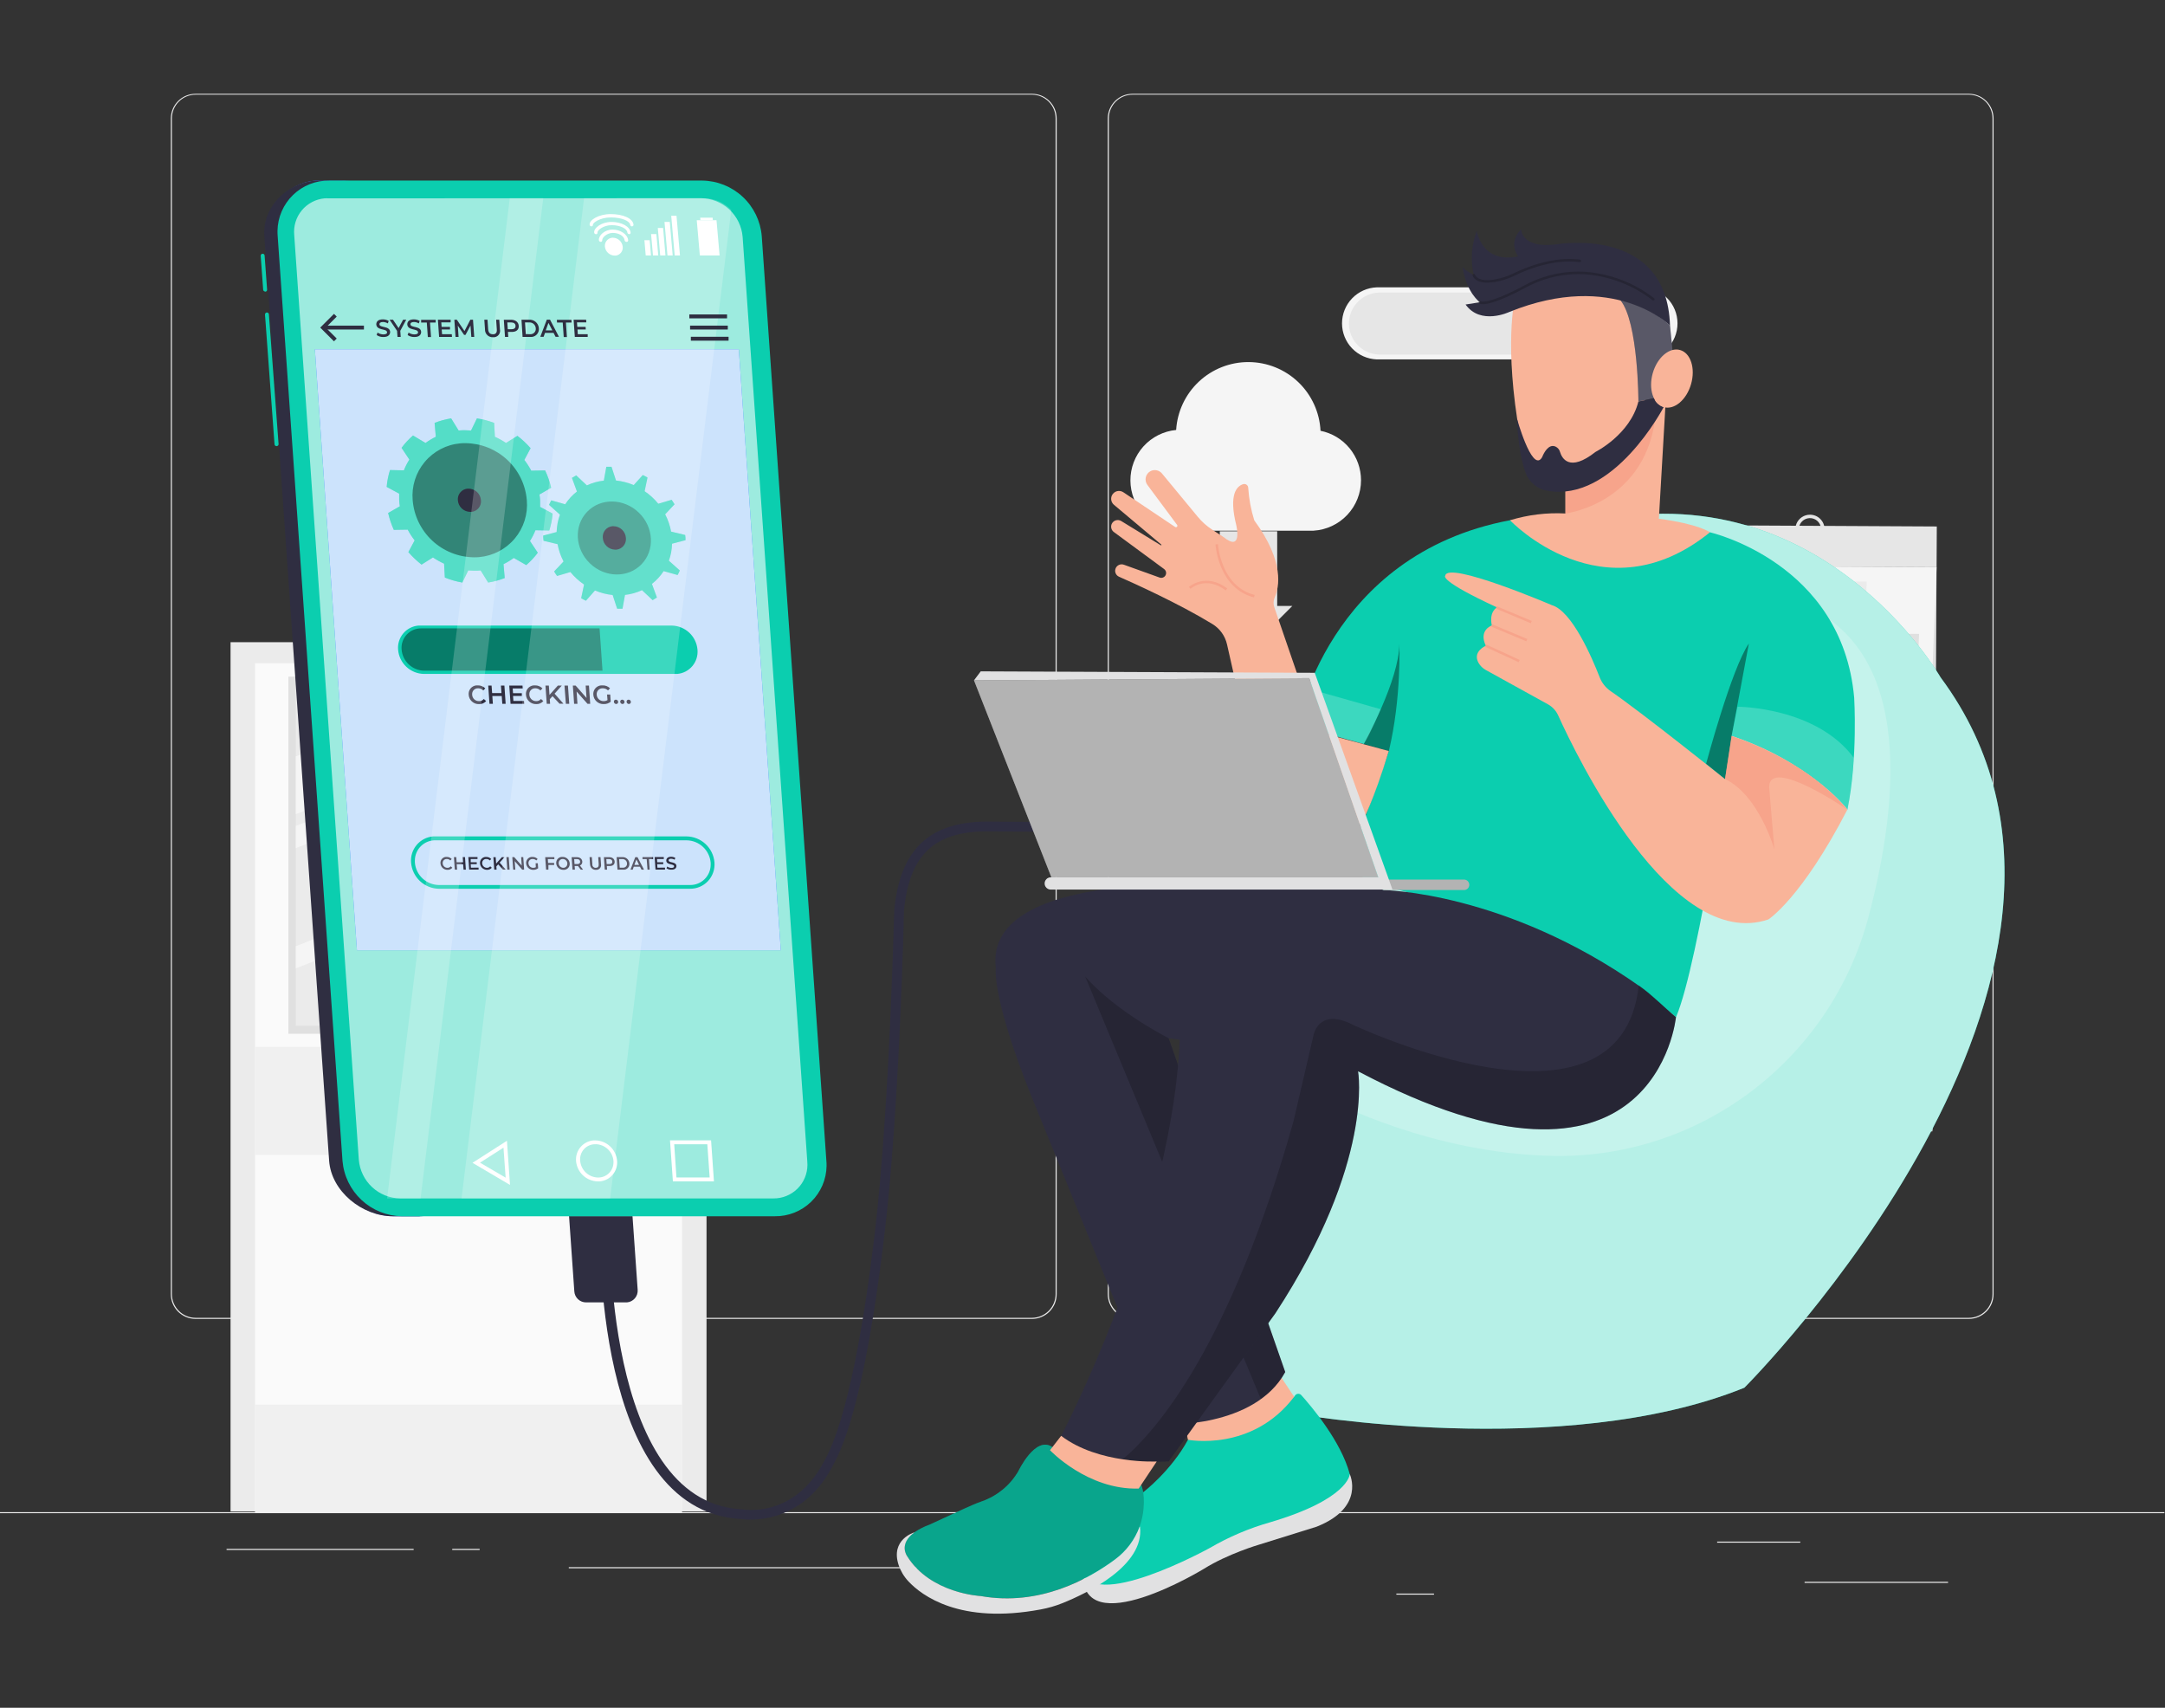 <svg width="866" height="683" viewBox="0 0 866 683" fill="none" xmlns="http://www.w3.org/2000/svg">
    <rect x="0" y="0" width="866" height="683" fill="#333333" stroke="none"/>
    <g clip-path="url(#clip0_102_2)">
        <path d="M779.22 632.63H721.84V633.06H779.22V632.63Z" fill="#EBEBEB" />
        <path d="M573.6 637.34H558.54V637.77H573.6V637.34Z" fill="#EBEBEB" />
        <path d="M720.11 616.55H686.86V616.98H720.11V616.55Z" fill="#EBEBEB" />
        <path d="M165.46 619.46H90.63V619.89H165.46V619.46Z" fill="#EBEBEB" />
        <path d="M191.86 619.46H180.89V619.89H191.86V619.46Z" fill="#EBEBEB" />
        <path d="M389.83 626.78H227.52V627.21H389.83V626.78Z" fill="#EBEBEB" />
        <path
            d="M412.78 527.48H78.22C75.597 527.48 73.081 526.438 71.227 524.583C69.372 522.729 68.33 520.213 68.33 517.59V47.32C68.354 44.712 69.406 42.218 71.258 40.381C73.11 38.544 75.612 37.513 78.22 37.51H412.78C414.08 37.509 415.367 37.764 416.568 38.26C417.769 38.756 418.86 39.485 419.78 40.403C420.699 41.322 421.428 42.412 421.926 43.613C422.424 44.813 422.68 46.1 422.68 47.4V517.59C422.68 518.89 422.424 520.177 421.926 521.377C421.428 522.578 420.699 523.668 419.78 524.587C418.86 525.505 417.769 526.234 416.568 526.73C415.367 527.226 414.08 527.481 412.78 527.48ZM78.22 37.86C75.713 37.865 73.309 38.864 71.537 40.637C69.764 42.41 68.765 44.813 68.76 47.32V517.59C68.765 520.097 69.764 522.5 71.537 524.273C73.309 526.046 75.713 527.045 78.22 527.05H412.78C415.287 527.045 417.69 526.046 419.463 524.273C421.236 522.5 422.235 520.097 422.24 517.59V47.32C422.235 44.813 421.236 42.41 419.463 40.637C417.69 38.864 415.287 37.865 412.78 37.86H78.22Z"
            fill="#EBEBEB" />
        <path
            d="M787.54 527.48H453C451.7 527.481 450.413 527.226 449.212 526.73C448.011 526.234 446.92 525.505 446 524.587C445.081 523.668 444.351 522.578 443.854 521.377C443.356 520.177 443.1 518.89 443.1 517.59V47.32C443.124 44.71 444.177 42.215 446.031 40.378C447.885 38.541 450.39 37.51 453 37.51H787.54C790.163 37.51 792.678 38.552 794.533 40.407C796.388 42.261 797.43 44.777 797.43 47.4V517.59C797.43 520.213 796.388 522.729 794.533 524.583C792.678 526.438 790.163 527.48 787.54 527.48ZM453 37.86C450.493 37.865 448.09 38.864 446.317 40.637C444.544 42.41 443.545 44.813 443.54 47.32V517.59C443.545 520.097 444.544 522.5 446.317 524.273C448.09 526.046 450.493 527.045 453 527.05H787.54C790.047 527.045 792.45 526.046 794.223 524.273C795.996 522.5 796.995 520.097 797 517.59V47.32C796.995 44.813 795.996 42.41 794.223 40.637C792.45 38.864 790.047 37.865 787.54 37.86H453Z"
            fill="#EBEBEB" />
        <path d="M866.03 604.76H-0.26V605.19H866.03V604.76Z" fill="#EBEBEB" />
        <path d="M282.61 256.84H92.22V604.5H282.61V256.84Z" fill="#EBEBEB" />
        <path d="M254.7 214.34H120.13V237.4H254.7V214.34Z" fill="#F0F0F0" />
        <path d="M272.82 265.28H102.01V604.5H272.82V265.28Z" fill="#FAFAFA" />
        <path d="M272.82 418.71H102.01V461.89H272.82V418.71Z" fill="#F0F0F0" />
        <path d="M272.82 561.8H102.01V604.98H272.82V561.8Z" fill="#F0F0F0" />
        <path
            d="M261.36 456.45V422.45C261.363 421.586 261.023 420.756 260.416 420.142C259.809 419.527 258.984 419.178 258.12 419.17C257.25 419.17 256.416 419.516 255.801 420.131C255.186 420.746 254.84 421.58 254.84 422.45V456.45C254.843 457.32 255.189 458.154 255.803 458.77C256.417 459.386 257.25 459.735 258.12 459.74C258.983 459.724 259.806 459.371 260.411 458.756C261.017 458.141 261.357 457.313 261.36 456.45Z"
            fill="white" />
        <path d="M145.06 270.63H115.35V413.46H145.06V270.63Z" fill="#E0E0E0" />
        <path d="M142.33 273.8H118.33V410.24H142.33V273.8Z" fill="#EBEBEB" />
        <path d="M142.31 293.08L118.33 302.51V325.62L142.31 316.19V293.08Z" fill="#F5F5F5" />
        <path d="M142.31 320.91L118.33 330.33V339.19L142.31 329.76V320.91Z" fill="#F5F5F5" />
        <path d="M142.31 369L118.33 378.43V387.28L142.31 377.86V369Z" fill="#F5F5F5" />
        <path
            d="M671 129.34C671 133.159 669.483 136.822 666.782 139.522C664.082 142.223 660.419 143.74 656.6 143.74H550.69C546.961 143.601 543.431 142.022 540.842 139.335C538.253 136.648 536.807 133.061 536.807 129.33C536.807 125.599 538.253 122.012 540.842 119.325C543.431 116.638 546.961 115.059 550.69 114.92H656.57C658.465 114.917 660.342 115.288 662.093 116.012C663.844 116.736 665.436 117.798 666.776 119.137C668.116 120.476 669.179 122.067 669.904 123.818C670.629 125.569 671.001 127.445 671 129.34Z"
            fill="#F5F5F5" />
        <path
            d="M628.23 117V141.81H551.63C548.401 141.718 545.335 140.371 543.083 138.055C540.832 135.738 539.572 132.635 539.572 129.405C539.572 126.175 540.832 123.072 543.083 120.755C545.335 118.439 548.401 117.092 551.63 117H628.23Z"
            fill="#E6E6E6" />
        <path
            d="M544.41 192.07C544.409 197.22 542.442 202.175 538.911 205.924C535.38 209.672 530.551 211.932 525.41 212.24H470.72C465.685 211.825 460.987 209.539 457.553 205.834C454.118 202.128 452.195 197.271 452.163 192.219C452.13 187.167 453.99 182.285 457.376 178.536C460.763 174.786 465.43 172.44 470.46 171.96C470.912 164.582 474.173 157.656 479.572 152.607C484.971 147.558 492.099 144.767 499.491 144.81C506.883 144.852 513.979 147.723 519.32 152.834C524.661 157.945 527.842 164.907 528.21 172.29C532.779 173.209 536.889 175.682 539.842 179.287C542.795 182.893 544.409 187.409 544.41 192.07Z"
            fill="#F5F5F5" />
        <path d="M516.94 242.34L498.89 260.41L480.8 242.34H487.92V212.48H510.88V242.34H516.94Z"
            fill="#E6E6E6" />
        <path
            d="M730.66 416.44C730.658 413.947 730.291 411.467 729.57 409.08L736 403.4L732 396.34L723.84 399.1C720.392 395.419 715.919 392.855 711 391.74L709.27 383.3H701.13L699.4 391.74C694.508 392.874 690.063 395.436 686.63 399.1L678.48 396.34L674.41 403.4L680.87 409.08C679.42 413.883 679.42 419.007 680.87 423.81L674.41 429.49L678.48 436.54L686.63 433.77C690.063 437.439 694.507 440.007 699.4 441.15L701.13 449.59H709.27L711 441.15C715.891 440.009 720.332 437.44 723.76 433.77L731.92 436.54L735.99 429.49L729.53 423.87C730.276 421.464 730.657 418.959 730.66 416.44ZM705.29 430.13C702.681 430.13 700.131 429.356 697.962 427.907C695.793 426.458 694.102 424.398 693.104 421.988C692.106 419.577 691.845 416.925 692.353 414.367C692.862 411.808 694.119 409.458 695.963 407.613C697.808 405.769 700.158 404.512 702.717 404.003C705.275 403.495 707.927 403.756 710.338 404.754C712.748 405.752 714.808 407.443 716.257 409.612C717.706 411.781 718.48 414.331 718.48 416.94C718.48 418.672 718.139 420.387 717.476 421.988C716.813 423.588 715.842 425.042 714.617 426.267C713.392 427.492 711.938 428.463 710.338 429.126C708.737 429.789 707.022 430.13 705.29 430.13Z"
            fill="#E0E0E0" />
        <path
            d="M766.63 439.19C765.941 437.502 765.011 435.922 763.87 434.5L766.71 428.88L762 425.21L757.22 429.3C753.901 427.741 750.193 427.209 746.57 427.77L743.1 422.58L737.59 424.79L738.74 430.98C735.734 433.086 733.417 436.032 732.08 439.45L725.81 439.8L724.96 445.69L730.89 447.78C731.216 451.433 732.606 454.91 734.89 457.78L732.05 463.4L736.72 467.07L741.51 462.98C744.83 464.533 748.536 465.068 752.16 464.52L755.63 469.72L761.15 467.52L760 461.32C763.006 459.213 765.32 456.262 766.65 452.84L772.93 452.48L773.78 446.61L767.85 444.51C767.701 442.687 767.291 440.895 766.63 439.19ZM753.15 455.39C751.38 456.104 749.438 456.277 747.57 455.887C745.701 455.497 743.991 454.562 742.654 453.2C741.317 451.838 740.414 450.11 740.059 448.235C739.704 446.359 739.913 444.421 740.66 442.665C741.407 440.908 742.658 439.413 744.254 438.367C745.851 437.322 747.722 436.773 749.63 436.791C751.539 436.808 753.399 437.392 754.976 438.467C756.553 439.542 757.776 441.06 758.49 442.83C759.444 445.198 759.419 447.849 758.419 450.199C757.42 452.548 755.528 454.405 753.16 455.36L753.15 455.39Z"
            fill="#EBEBEB" />
        <path d="M673.655 226.321L673.199 313.429L774.168 313.958L774.624 226.849L673.655 226.321Z"
            fill="#E0E0E0" />
        <path d="M673.752 210.029L673.667 226.329L774.636 226.858L774.721 210.558L673.752 210.029Z"
            fill="#E6E6E6" />
        <path d="M670.24 310.98L771.23 311.52L774.63 226.85L673.65 226.33L670.24 310.98Z"
            fill="#F5F5F5" />
        <path d="M696.11 247.24L746.09 247.5L746.7 232.6L696.7 232.34L696.11 247.24Z" fill="#EBEBEB" />
        <path d="M753.74 266.8L767.09 266.87L767.63 253.51L754.27 253.44L753.74 266.8Z"
            fill="#E0E0E0" />
        <path d="M734.8 266.7L748.14 266.76L748.68 253.42L735.34 253.34L734.8 266.7Z" fill="#E0E0E0" />
        <path d="M753.01 284.8L766.37 284.87L766.9 271.51L753.54 271.44L753.01 284.8Z"
            fill="#E0E0E0" />
        <path d="M752.3 302.8L765.64 302.87L766.17 289.53L752.83 289.46L752.3 302.8Z" fill="#EBEBEB" />
        <path d="M734.07 284.7L747.43 284.77L747.97 271.43L734.61 271.36L734.07 284.7Z"
            fill="#E0E0E0" />
        <path d="M715.13 284.59L728.49 284.66L729.03 271.32L715.67 271.25L715.13 284.59Z"
            fill="#E0E0E0" />
        <path d="M696.2 284.51L709.55 284.58L710.07 271.22L696.73 271.15L696.2 284.51Z"
            fill="#E0E0E0" />
        <path d="M677.26 284.4L690.6 284.47L691.14 271.13L677.8 271.04L677.26 284.4Z" fill="#E0E0E0" />
        <path d="M733.34 302.7L746.7 302.77L747.24 289.43L733.88 289.36L733.34 302.7Z"
            fill="#EBEBEB" />
        <path d="M714.41 302.61L727.76 302.68L728.3 289.32L714.94 289.25L714.41 302.61Z"
            fill="#EBEBEB" />
        <path d="M695.47 302.51L708.83 302.58L709.36 289.22L696.01 289.15L695.47 302.51Z"
            fill="#E0E0E0" />
        <path d="M715.86 266.59L729.2 266.66L729.74 253.32L716.4 253.25L715.86 266.59Z"
            fill="#EBEBEB" />
        <path d="M696.92 266.49L710.26 266.57L710.8 253.22L697.46 253.15L696.92 266.49Z"
            fill="#EBEBEB" />
        <path d="M677.97 266.4L691.33 266.47L691.87 253.11L678.51 253.04L677.97 266.4Z"
            fill="#EBEBEB" />
        <path d="M676.53 302.4L689.89 302.47L690.41 289.13L677.07 289.06L676.53 302.4Z"
            fill="#E0E0E0" />
        <path
            d="M724 205.85C722.845 205.846 721.714 206.185 720.751 206.824C719.788 207.463 719.037 208.373 718.591 209.439C718.146 210.505 718.027 211.679 718.249 212.813C718.471 213.947 719.025 214.99 719.84 215.809C720.655 216.628 721.694 217.187 722.827 217.415C723.96 217.643 725.135 217.53 726.203 217.09C727.272 216.65 728.186 215.903 728.83 214.944C729.473 213.984 729.818 212.855 729.82 211.7C729.825 210.933 729.679 210.172 729.388 209.462C729.098 208.752 728.67 208.106 728.129 207.562C727.588 207.018 726.944 206.587 726.236 206.293C725.527 205.999 724.767 205.849 724 205.85ZM724 216.1C723.121 216.104 722.261 215.847 721.529 215.362C720.796 214.877 720.224 214.186 719.885 213.375C719.545 212.565 719.454 211.672 719.622 210.81C719.79 209.947 720.211 209.154 720.83 208.531C721.449 207.908 722.239 207.482 723.1 207.308C723.961 207.134 724.855 207.219 725.668 207.553C726.48 207.887 727.176 208.455 727.665 209.184C728.155 209.913 728.418 210.771 728.42 211.65C728.423 212.233 728.31 212.81 728.089 213.349C727.869 213.888 727.544 214.379 727.133 214.792C726.723 215.205 726.234 215.534 725.697 215.758C725.159 215.982 724.583 216.099 724 216.1Z"
            fill="#E6E6E6" />
        <path
            d="M300.05 607.77C298.655 607.787 297.26 607.693 295.88 607.49C237.22 603.72 239.88 492.65 239.98 487.93L243.89 488.06C243.89 489.17 241.21 600.19 296.22 603.6H296.49C297.32 603.75 317.16 607.33 329.18 585.3L329.55 584.62C339.42 567.42 346.07 525.53 349.89 493.39C355.89 442.81 357.61 364.8 357.71 364.02C359.94 339.95 371.6 328.74 394.42 328.59L414.94 328.74V332.65L394.43 332.5C373.52 332.63 363.7 342.12 361.59 364.24C361.59 364.88 359.86 443.09 353.76 493.86C348.12 541.14 341.11 572.35 332.91 586.58L332.59 587.16C322.72 605.36 307.47 607.77 300.05 607.77Z"
            fill="#2F2E41" />
        <path
            d="M255.07 515.88C255.153 517.114 254.746 518.331 253.937 519.267C253.128 520.203 251.983 520.783 250.75 520.88H234.42C233.226 520.882 232.077 520.43 231.205 519.614C230.334 518.798 229.806 517.681 229.73 516.49L227.62 486.38H253L255.07 515.88Z"
            fill="#2F2E41" />
        <path
            d="M128.11 72.14H140.29C137.608 72.099 134.944 72.587 132.451 73.576C129.958 74.566 127.684 76.037 125.759 77.905C123.835 79.774 122.298 82.003 121.236 84.466C120.174 86.93 119.608 89.578 119.57 92.26C119.551 92.984 119.578 93.709 119.65 94.43L145.5 464.3C146.013 470.286 148.735 475.867 153.136 479.958C157.537 484.048 163.302 486.355 169.31 486.43H157.12C151.104 486.346 145.334 484.025 140.936 479.919C136.538 475.813 133.826 470.216 133.33 464.22L107.46 94.43C106.968 89.036 108.638 83.667 112.104 79.504C115.569 75.341 120.546 72.725 125.94 72.23C126.661 72.16 127.386 72.13 128.11 72.14Z"
            fill="#407BFF" />
        <path
            d="M128.11 72.14H140.29C137.608 72.099 134.944 72.587 132.451 73.576C129.958 74.566 127.684 76.037 125.76 77.905C123.835 79.774 122.298 82.003 121.236 84.466C120.174 86.93 119.608 89.578 119.57 92.26C119.552 92.984 119.578 93.709 119.65 94.43L145.5 464.3C146.013 470.286 148.735 475.867 153.136 479.958C157.537 484.048 163.302 486.355 169.31 486.43H157.12C144.86 486.43 132.51 476.48 131.65 464.22L105.74 94.43C104.88 82.09 115.85 72.14 128.11 72.14Z"
            fill="#2F2E41" />
        <path
            d="M160.71 486.43H309.91C315.327 486.507 320.553 484.43 324.438 480.655C328.324 476.88 330.551 471.717 330.63 466.3C330.638 465.606 330.612 464.912 330.55 464.22L304.7 94.43C304.206 88.434 301.496 82.838 297.1 78.732C292.703 74.626 286.935 72.304 280.92 72.22H131.77C129.086 72.175 126.42 72.659 123.923 73.645C121.427 74.631 119.149 76.099 117.22 77.966C115.291 79.833 113.749 82.061 112.682 84.524C111.614 86.987 111.043 89.636 111 92.32C111 93.02 111 93.73 111.07 94.43L137 464.3C137.512 470.269 140.219 475.837 144.599 479.925C148.979 484.013 154.72 486.331 160.71 486.43Z"
            fill="#0BCEAF" />
        <g opacity="0.6">
            <path
                d="M280.53 79.28C284.71 79.345 288.717 80.963 291.77 83.819C294.823 86.674 296.705 90.564 297.05 94.73L322.92 464.59C323.248 468.146 322.15 471.688 319.868 474.435C317.586 477.182 314.306 478.91 310.75 479.24C310.252 479.29 309.751 479.31 309.25 479.3H160.07C155.886 479.235 151.876 477.617 148.819 474.759C145.762 471.902 143.877 468.01 143.53 463.84L117.69 94C117.52 92.241 117.699 90.466 118.216 88.777C118.733 87.088 119.578 85.517 120.703 84.154C121.828 82.791 123.21 81.664 124.771 80.836C126.332 80.008 128.041 79.497 129.8 79.33C130.319 79.295 130.841 79.295 131.36 79.33L280.53 79.28Z"
                fill="white" />
        </g>
        <path d="M312.32 380.05H142.77L125.95 139.7H295.52L312.32 380.05Z" fill="#0071F2" />
        <g opacity="0.8">
            <path d="M312.32 380.05H142.77L125.95 139.7H295.52L312.32 380.05Z" fill="white" />
        </g>
        <path
            d="M176.19 345.3C176.128 344.681 176.313 344.063 176.705 343.58C177.096 343.097 177.662 342.788 178.28 342.72C178.416 342.71 178.554 342.71 178.69 342.72C179.063 342.717 179.433 342.789 179.777 342.934C180.121 343.078 180.431 343.291 180.69 343.56L180.12 344.13C179.946 343.942 179.734 343.793 179.497 343.693C179.261 343.593 179.006 343.544 178.75 343.55C178.337 343.522 177.929 343.659 177.616 343.931C177.304 344.203 177.111 344.587 177.08 345C177.07 345.1 177.07 345.2 177.08 345.3C177.106 345.785 177.32 346.242 177.676 346.572C178.033 346.903 178.504 347.081 178.99 347.07C179.239 347.079 179.486 347.03 179.712 346.926C179.938 346.821 180.136 346.665 180.29 346.47L180.93 347.05C180.691 347.326 180.392 347.545 180.056 347.689C179.72 347.832 179.355 347.898 178.99 347.88C178.281 347.892 177.595 347.63 177.074 347.15C176.553 346.67 176.236 346.007 176.19 345.3Z"
            fill="#2F2E41" />
        <path
            d="M186 342.8L186.34 347.8H185.42L185.26 345.64H182.7L182.85 347.8H181.92L181.57 342.8H182.51L182.65 344.86H185.25L185.09 342.8H186Z"
            fill="#2F2E41" />
        <path
            d="M191.43 347V347.78H187.67L187.33 342.78H191V343.56H188.28V344.86H190.7V345.62H188.28L188.37 347.02L191.43 347Z"
            fill="#2F2E41" />
        <path
            d="M192 345.3C191.941 344.677 192.131 344.057 192.528 343.573C192.926 343.09 193.498 342.783 194.12 342.72C194.246 342.71 194.373 342.71 194.5 342.72C194.873 342.714 195.244 342.785 195.588 342.929C195.933 343.074 196.243 343.289 196.5 343.56L195.94 344.13C195.763 343.943 195.549 343.794 195.311 343.694C195.074 343.594 194.818 343.545 194.56 343.55C194.355 343.534 194.149 343.558 193.953 343.622C193.758 343.685 193.577 343.787 193.42 343.921C193.264 344.054 193.136 344.218 193.043 344.401C192.951 344.585 192.895 344.785 192.88 344.99C192.865 345.093 192.865 345.197 192.88 345.3C192.908 345.786 193.124 346.243 193.482 346.573C193.841 346.903 194.313 347.081 194.8 347.07C195.045 347.075 195.288 347.024 195.51 346.92C195.732 346.816 195.927 346.662 196.08 346.47L196.72 347.05C196.486 347.328 196.191 347.547 195.858 347.691C195.525 347.836 195.162 347.9 194.8 347.88C194.093 347.887 193.409 347.624 192.889 347.145C192.369 346.665 192.051 346.006 192 345.3Z"
            fill="#2F2E41" />
        <path
            d="M199.28 345.71L198.54 346.53L198.64 347.82H197.7L197.35 342.82H198.28L198.46 345.38L200.75 342.82H201.8L199.86 345L202.28 347.79H201.19L199.28 345.71Z"
            fill="#2F2E41" />
        <path d="M202.56 342.8H203.5L203.84 347.8H202.92L202.56 342.8Z" fill="#2F2E41" />
        <path
            d="M209.3 342.8L209.65 347.8H208.88L205.88 344.4L206.13 347.8H205.28L204.92 342.8H205.69L208.69 346.19L208.46 342.8H209.3Z"
            fill="#2F2E41" />
        <path
            d="M214.25 345.25H215.12L215.26 347.25C214.713 347.679 214.035 347.906 213.34 347.89C212.62 347.915 211.917 347.661 211.381 347.18C210.844 346.699 210.514 346.029 210.46 345.31C210.405 344.681 210.601 344.057 211.006 343.573C211.411 343.089 211.992 342.786 212.62 342.73C212.743 342.72 212.867 342.72 212.99 342.73C213.374 342.714 213.757 342.78 214.114 342.923C214.471 343.066 214.793 343.283 215.06 343.56L214.51 344.12C214.325 343.937 214.104 343.793 213.862 343.696C213.62 343.6 213.361 343.554 213.1 343.56C212.896 343.539 212.689 343.559 212.493 343.618C212.296 343.677 212.113 343.775 211.954 343.905C211.796 344.035 211.664 344.195 211.567 344.376C211.47 344.557 211.41 344.756 211.39 344.96C211.375 345.076 211.375 345.194 211.39 345.31C211.423 345.798 211.644 346.254 212.005 346.584C212.366 346.914 212.841 347.091 213.33 347.08C213.679 347.078 214.022 346.992 214.33 346.83L214.25 345.25Z"
            fill="#2F2E41" />
        <path
            d="M219.13 343.58L219.24 345.14H221.66V345.94H219.36V347.82H218.44L218.08 342.82H221.74V343.6L219.13 343.58Z"
            fill="#2F2E41" />
        <path
            d="M222.49 345.3C222.431 344.677 222.621 344.057 223.018 343.573C223.416 343.09 223.988 342.783 224.61 342.72C224.743 342.71 224.877 342.71 225.01 342.72C225.729 342.697 226.428 342.953 226.963 343.434C227.498 343.914 227.826 344.583 227.88 345.3C227.91 345.609 227.88 345.92 227.79 346.217C227.699 346.514 227.552 346.79 227.355 347.029C227.158 347.269 226.916 347.467 226.642 347.613C226.368 347.759 226.069 347.85 225.76 347.88H225.37C224.65 347.905 223.948 347.651 223.411 347.17C222.874 346.689 222.544 346.019 222.49 345.3ZM226.95 345.3C226.922 344.819 226.708 344.368 226.353 344.041C225.999 343.715 225.532 343.539 225.05 343.55C224.845 343.549 224.642 343.588 224.452 343.665C224.263 343.742 224.09 343.856 223.944 344C223.798 344.144 223.682 344.315 223.603 344.504C223.523 344.693 223.481 344.895 223.48 345.1C223.475 345.167 223.475 345.233 223.48 345.3C223.503 345.781 223.712 346.234 224.063 346.564C224.414 346.894 224.879 347.076 225.36 347.07C225.582 347.067 225.802 347.018 226.004 346.925C226.206 346.832 226.386 346.698 226.533 346.531C226.68 346.365 226.791 346.169 226.857 345.957C226.924 345.745 226.945 345.521 226.92 345.3H226.95Z"
            fill="#2F2E41" />
        <path
            d="M232.31 347.82L231.19 346.35H229.86L229.97 347.82H229L228.65 342.82H230.65C231.98 342.82 232.84 343.49 232.92 344.6C232.946 344.927 232.868 345.254 232.697 345.534C232.527 345.814 232.272 346.033 231.97 346.16L233.23 347.82H232.31ZM230.75 343.58H229.67L229.81 345.58H230.89C231.7 345.58 232.11 345.21 232.06 344.58C232.01 343.95 231.56 343.58 230.75 343.58Z"
            fill="#2F2E41" />
        <path
            d="M236 345.63L235.82 342.8H236.74L236.94 345.6C236.912 345.792 236.928 345.987 236.987 346.172C237.045 346.357 237.144 346.526 237.276 346.667C237.409 346.808 237.572 346.918 237.752 346.988C237.933 347.057 238.127 347.086 238.32 347.07C239.13 347.07 239.55 346.63 239.48 345.6L239.29 342.8H240.2L240.4 345.63C240.459 345.916 240.45 346.212 240.374 346.494C240.298 346.777 240.157 347.037 239.963 347.256C239.769 347.474 239.527 347.644 239.255 347.753C238.984 347.861 238.691 347.905 238.4 347.88C237.823 347.922 237.253 347.736 236.812 347.362C236.371 346.988 236.094 346.456 236.04 345.88C236.02 345.798 236.006 345.714 236 345.63Z"
            fill="#2F2E41" />
        <path
            d="M245.86 344.58C245.93 345.69 245.17 346.36 243.86 346.36H242.73L242.83 347.82H241.9L241.56 342.82H243.61C244.92 342.8 245.78 343.47 245.86 344.58ZM244.92 344.58C244.92 343.95 244.42 343.58 243.6 343.58H242.53L242.67 345.58H243.75C244.56 345.58 245 345.21 244.92 344.58Z"
            fill="#2F2E41" />
        <path
            d="M246.65 342.8H248.84C249.192 342.768 249.547 342.807 249.884 342.913C250.222 343.019 250.535 343.191 250.805 343.419C251.076 343.647 251.298 343.926 251.461 344.24C251.623 344.554 251.721 344.898 251.75 345.25V345.3C251.818 345.899 251.645 346.501 251.27 346.973C250.895 347.445 250.349 347.75 249.75 347.82C249.571 347.84 249.389 347.84 249.21 347.82H247L246.65 342.8ZM249.09 347.02C249.294 347.042 249.501 347.024 249.698 346.966C249.895 346.908 250.079 346.812 250.239 346.682C250.399 346.553 250.531 346.394 250.629 346.213C250.727 346.033 250.789 345.834 250.81 345.63C250.83 345.521 250.83 345.409 250.81 345.3C250.8 345.062 250.742 344.828 250.641 344.612C250.54 344.396 250.396 344.203 250.22 344.043C250.043 343.883 249.836 343.759 249.611 343.68C249.386 343.6 249.148 343.567 248.91 343.58H247.64L247.89 347.02H249.09Z"
            fill="#2F2E41" />
        <path
            d="M256 346.64H253.5L253.08 347.82H252.19L254.1 342.82H255L257.61 347.82H256.61L256 346.64ZM255.64 345.92L254.55 343.72L253.75 345.92H255.64Z"
            fill="#2F2E41" />
        <path d="M258.68 343.58H257V342.8H261.26V343.58H259.59L259.88 347.82H259L258.68 343.58Z"
            fill="#2F2E41" />
        <path
            d="M266 347V347.78H262.2L261.86 342.78H265.52V343.56H262.8L262.89 344.86H265.3V345.62H262.87L262.97 347.02L266 347Z"
            fill="#2F2E41" />
        <path
            d="M266.61 347.29L266.88 346.57C267.378 346.913 267.966 347.101 268.57 347.11C269.35 347.11 269.66 346.83 269.63 346.46C269.63 345.38 266.63 346.08 266.5 344.22C266.5 343.41 267.03 342.66 268.41 342.66C269.011 342.647 269.603 342.803 270.12 343.11L269.87 343.83C269.441 343.583 268.955 343.449 268.46 343.44C267.69 343.44 267.39 343.74 267.46 344.11C267.46 345.19 270.46 344.49 270.58 346.33C270.58 347.13 270.02 347.82 268.66 347.82C267.938 347.864 267.22 347.678 266.61 347.29Z"
            fill="#2F2E41" />
        <path
            d="M276 355.45H175.57C172.746 355.404 170.041 354.309 167.982 352.377C165.922 350.445 164.656 347.815 164.43 345C164.319 343.733 164.458 342.457 164.84 341.244C165.222 340.032 165.84 338.906 166.657 337.932C167.474 336.958 168.475 336.154 169.603 335.567C170.731 334.98 171.963 334.621 173.23 334.51C173.563 334.49 173.897 334.49 174.23 334.51H274.64C277.459 334.552 280.161 335.641 282.222 337.565C284.283 339.489 285.554 342.111 285.79 344.92C285.896 346.273 285.722 347.632 285.278 348.914C284.834 350.196 284.13 351.373 283.21 352.37C282.288 353.356 281.171 354.139 279.929 354.669C278.688 355.199 277.35 355.465 276 355.45ZM174.2 336.07C173.132 336.05 172.071 336.242 171.077 336.634C170.084 337.026 169.177 337.61 168.411 338.354C167.644 339.097 167.032 339.985 166.609 340.966C166.187 341.947 165.963 343.002 165.95 344.07C165.93 344.363 165.93 344.657 165.95 344.95C166.139 347.372 167.224 349.637 168.994 351.301C170.764 352.966 173.091 353.91 175.52 353.95H276C278.157 353.985 280.24 353.162 281.791 351.662C283.341 350.162 284.233 348.107 284.27 345.95C284.27 345.663 284.27 345.373 284.27 345.08C284.076 342.656 282.987 340.391 281.214 338.727C279.441 337.063 277.111 336.119 274.68 336.08L174.2 336.07Z"
            fill="#0BCEAF" />
        <path
            d="M187.47 277.84C187.381 276.941 187.652 276.043 188.223 275.344C188.795 274.645 189.621 274.201 190.52 274.11C190.713 274.095 190.907 274.095 191.1 274.11C191.657 274.092 192.211 274.19 192.728 274.398C193.244 274.607 193.712 274.921 194.1 275.32L193.29 276.14C193.032 275.869 192.721 275.654 192.378 275.506C192.034 275.358 191.664 275.281 191.29 275.28C190.991 275.26 190.691 275.298 190.408 275.394C190.124 275.489 189.861 275.64 189.636 275.837C189.41 276.034 189.226 276.273 189.092 276.541C188.959 276.809 188.88 277.101 188.86 277.4C188.845 277.55 188.845 277.7 188.86 277.85C188.891 278.556 189.2 279.22 189.718 279.7C190.237 280.179 190.924 280.434 191.63 280.41C191.99 280.424 192.349 280.354 192.677 280.204C193.005 280.055 193.294 279.831 193.52 279.55L194.46 280.38C194.114 280.785 193.68 281.106 193.191 281.317C192.703 281.529 192.172 281.625 191.64 281.6C190.59 281.646 189.565 281.278 188.784 280.575C188.004 279.871 187.532 278.889 187.47 277.84Z"
            fill="#2F2E41" />
        <path
            d="M201.76 274.19L202.26 281.48H200.92L200.7 278.36H196.93L197.15 281.48H195.79L195.29 274.19H196.63L196.85 277.19H200.59L200.37 274.19H201.76Z"
            fill="#2F2E41" />
        <path
            d="M209.6 280.34L209.68 281.48H204.22L203.7 274.19H209L209.08 275.34H205.08L205.21 277.23H208.73V278.34H205.22L205.36 280.34H209.6Z"
            fill="#2F2E41" />
        <path
            d="M210.38 277.84C210.336 277.394 210.38 276.944 210.51 276.515C210.64 276.086 210.853 275.687 211.137 275.341C211.421 274.994 211.771 274.707 212.166 274.496C212.561 274.285 212.994 274.154 213.44 274.11C213.636 274.095 213.834 274.095 214.03 274.11C214.578 274.099 215.123 274.2 215.631 274.408C216.138 274.617 216.598 274.927 216.98 275.32L216.17 276.14C215.913 275.868 215.603 275.652 215.259 275.504C214.915 275.356 214.544 275.28 214.17 275.28C213.566 275.239 212.969 275.439 212.512 275.836C212.055 276.233 211.774 276.796 211.73 277.4C211.715 277.55 211.715 277.7 211.73 277.85C211.769 278.556 212.082 279.22 212.604 279.698C213.125 280.176 213.813 280.432 214.52 280.41C214.877 280.422 215.232 280.35 215.557 280.201C215.881 280.052 216.167 279.829 216.39 279.55L217.33 280.38C216.985 280.784 216.553 281.103 216.066 281.315C215.579 281.526 215.05 281.624 214.52 281.6C213.476 281.638 212.457 281.266 211.684 280.564C210.91 279.861 210.442 278.883 210.38 277.84Z"
            fill="#2F2E41" />
        <path
            d="M221 278.43L219.92 279.62L220.04 281.48H218.7L218.18 274.19H219.54L219.79 277.93L223.14 274.19H224.71L221.83 277.43L225.36 281.43H223.8L221 278.43Z"
            fill="#2F2E41" />
        <path d="M225.79 274.19H227.18L227.7 281.48H226.35L225.79 274.19Z" fill="#2F2E41" />
        <path
            d="M235.58 274.19L236.08 281.48H235L230.64 276.56L230.98 281.48H229.65L229.14 274.19H230.25L234.61 279.14L234.27 274.19H235.58Z"
            fill="#2F2E41" />
        <path
            d="M242.82 277.76H244.09L244.29 280.65C243.507 281.287 242.52 281.621 241.51 281.59C240.46 281.639 239.433 281.274 238.651 280.572C237.869 279.87 237.395 278.889 237.33 277.84C237.287 277.392 237.333 276.94 237.466 276.51C237.598 276.08 237.814 275.68 238.101 275.334C238.388 274.987 238.741 274.701 239.139 274.491C239.536 274.281 239.972 274.151 240.42 274.11C240.616 274.095 240.814 274.095 241.01 274.11C241.564 274.086 242.116 274.178 242.633 274.38C243.149 274.581 243.618 274.888 244.01 275.28L243.21 276.13C242.94 275.859 242.619 275.644 242.265 275.498C241.912 275.353 241.533 275.278 241.15 275.28C240.542 275.236 239.941 275.434 239.478 275.831C239.015 276.228 238.729 276.792 238.68 277.4C238.67 277.55 238.67 277.7 238.68 277.85C238.721 278.561 239.04 279.227 239.567 279.706C240.094 280.185 240.788 280.437 241.5 280.41C242.028 280.411 242.546 280.27 243 280L242.82 277.76Z"
            fill="#2F2E41" />
        <path
            d="M245.56 280.69C245.531 280.493 245.581 280.292 245.699 280.131C245.817 279.97 245.993 279.862 246.19 279.83H246.34C246.575 279.827 246.801 279.915 246.973 280.075C247.144 280.235 247.247 280.456 247.26 280.69C247.271 280.794 247.261 280.899 247.232 280.999C247.202 281.099 247.153 281.192 247.086 281.273C247.02 281.354 246.939 281.421 246.847 281.47C246.755 281.52 246.654 281.55 246.55 281.56H246.47C246.236 281.558 246.012 281.467 245.843 281.305C245.674 281.143 245.573 280.924 245.56 280.69Z"
            fill="#2F2E41" />
        <path
            d="M248.09 280.69C248.077 280.59 248.085 280.488 248.112 280.39C248.138 280.292 248.184 280.201 248.247 280.121C248.309 280.041 248.386 279.974 248.474 279.924C248.562 279.874 248.659 279.842 248.76 279.83H248.89C249.124 279.827 249.349 279.915 249.519 280.076C249.689 280.236 249.79 280.457 249.8 280.69C249.817 280.9 249.751 281.109 249.617 281.271C249.482 281.434 249.29 281.537 249.08 281.56H249C248.767 281.555 248.544 281.464 248.375 281.302C248.207 281.141 248.105 280.923 248.09 280.69Z"
            fill="#2F2E41" />
        <path
            d="M250.64 280.69C250.627 280.59 250.635 280.488 250.662 280.39C250.689 280.292 250.734 280.201 250.797 280.121C250.859 280.041 250.936 279.974 251.024 279.924C251.112 279.874 251.21 279.842 251.31 279.83H251.44C251.674 279.825 251.901 279.912 252.072 280.073C252.242 280.234 252.342 280.456 252.35 280.69C252.367 280.9 252.301 281.109 252.167 281.271C252.032 281.434 251.84 281.537 251.63 281.56H251.55C251.317 281.555 251.094 281.464 250.925 281.302C250.757 281.141 250.655 280.923 250.64 280.69Z"
            fill="#2F2E41" />
        <path
            d="M279 259.87C279.103 261.036 278.975 262.211 278.624 263.328C278.272 264.445 277.704 265.482 276.952 266.379C276.2 267.276 275.278 268.016 274.24 268.557C273.201 269.097 272.066 269.428 270.9 269.53C270.597 269.55 270.293 269.55 269.99 269.53H169.61C166.985 269.496 164.468 268.484 162.55 266.692C160.632 264.9 159.451 262.456 159.24 259.84C159.138 258.674 159.268 257.499 159.62 256.383C159.973 255.266 160.542 254.231 161.295 253.334C162.049 252.438 162.971 251.699 164.01 251.16C165.049 250.62 166.184 250.291 167.35 250.19C167.65 250.17 167.95 250.17 168.25 250.19H268.66C271.279 250.229 273.789 251.242 275.701 253.032C277.613 254.822 278.789 257.26 279 259.87Z"
            fill="#0BCEAF" />
        <g opacity="0.4">
            <path
                d="M239.82 251.31L241 268.24H169.64C167.357 268.193 165.173 267.301 163.511 265.736C161.848 264.171 160.825 262.046 160.64 259.77C160.545 258.686 160.678 257.594 161.031 256.564C161.384 255.535 161.95 254.591 162.69 253.794C163.431 252.996 164.331 252.363 165.332 251.936C166.332 251.508 167.412 251.295 168.5 251.31H239.82Z"
                fill="black" />
        </g>
        <path
            d="M268.44 221C268.661 219.829 268.789 218.642 268.82 217.45L274.21 216.04C274.233 215.344 274.187 214.647 274.07 213.96L268.44 212.61C268.001 210.196 267.199 207.863 266.06 205.69L269.83 201.69C269.46 201.08 269.07 200.49 268.66 199.89L263.31 201.46C261.747 199.533 259.907 197.848 257.85 196.46L259 190.99C258.39 190.61 257.76 190.28 257.12 189.99L253.49 194C252.359 193.521 251.192 193.129 250 192.83C248.82 192.513 247.616 192.296 246.4 192.18L244.61 186.69H242.53L241.53 192.22C239.178 192.48 236.885 193.122 234.74 194.12L230.49 190.12C229.9 190.424 229.326 190.758 228.77 191.12L230.77 196.58C228.929 198.002 227.343 199.726 226.08 201.68L220.49 200.11C220.18 200.69 219.88 201.3 219.6 201.91L223.98 205.84C223.573 206.949 223.258 208.089 223.04 209.25C222.831 210.417 222.7 211.596 222.65 212.78L217.25 214.21C217.264 214.906 217.317 215.6 217.41 216.29L223.03 217.63C223.472 220.044 224.278 222.377 225.42 224.55L221.65 228.55C222.01 229.16 222.4 229.77 222.82 230.35L228.16 228.78C229.726 230.704 231.566 232.388 233.62 233.78L232.47 239.26C233.08 239.62 233.72 239.96 234.37 240.26L237.99 236.16C239.125 236.629 240.291 237.02 241.48 237.33C242.656 237.632 243.852 237.846 245.06 237.97L246.86 243.46H249L250 237.93C252.352 237.671 254.645 237.029 256.79 236.03L261.05 240.03C261.62 239.71 262.2 239.35 262.77 238.97L260.77 233.53C262.609 232.098 264.195 230.368 265.46 228.41L271.04 229.98C271.371 229.391 271.668 228.783 271.93 228.16L267.55 224.25C267.933 223.192 268.231 222.105 268.44 221Z"
            fill="#0BCEAF" />
        <g opacity="0.2">
            <path
                d="M268.44 221C268.661 219.829 268.789 218.642 268.82 217.45L274.21 216.04C274.233 215.344 274.187 214.647 274.07 213.96L268.44 212.61C268.001 210.196 267.199 207.863 266.06 205.69L269.83 201.69C269.46 201.08 269.07 200.49 268.66 199.89L263.31 201.46C261.747 199.533 259.907 197.848 257.85 196.46L259 190.99C258.39 190.61 257.76 190.28 257.12 189.99L253.49 194C252.359 193.521 251.192 193.129 250 192.83C248.82 192.513 247.616 192.296 246.4 192.18L244.61 186.69H242.53L241.53 192.22C239.178 192.48 236.885 193.122 234.74 194.12L230.49 190.12C229.9 190.424 229.326 190.758 228.77 191.12L230.77 196.58C228.929 198.002 227.343 199.726 226.08 201.68L220.49 200.11C220.18 200.69 219.88 201.3 219.6 201.91L223.98 205.84C223.573 206.949 223.258 208.089 223.04 209.25C222.831 210.417 222.7 211.596 222.65 212.78L217.25 214.21C217.264 214.906 217.317 215.6 217.41 216.29L223.03 217.63C223.472 220.044 224.278 222.377 225.42 224.55L221.65 228.55C222.01 229.16 222.4 229.77 222.82 230.35L228.16 228.78C229.726 230.704 231.566 232.388 233.62 233.78L232.47 239.26C233.08 239.62 233.72 239.96 234.37 240.26L237.99 236.16C239.125 236.629 240.291 237.02 241.48 237.33C242.656 237.632 243.852 237.846 245.06 237.97L246.86 243.46H249L250 237.93C252.352 237.671 254.645 237.029 256.79 236.03L261.05 240.03C261.62 239.71 262.2 239.35 262.77 238.97L260.77 233.53C262.609 232.098 264.195 230.368 265.46 228.41L271.04 229.98C271.371 229.391 271.668 228.783 271.93 228.16L267.55 224.25C267.933 223.192 268.231 222.105 268.44 221Z"
                fill="white" />
        </g>
        <g opacity="0.3">
            <path
                d="M256.615 225.661C262.02 220.064 261.536 210.826 255.533 205.029C249.53 199.233 240.282 199.071 234.876 204.669C229.471 210.266 229.955 219.503 235.958 225.3C241.961 231.097 251.209 231.259 256.615 225.661Z"
                fill="black" />
        </g>
        <path
            d="M218.05 188.15L212.51 188.25C211.706 186.741 210.776 185.302 209.73 183.95L212.24 179.25C210.647 177.437 208.882 175.782 206.97 174.31L202.41 177.17C200.994 176.222 199.503 175.392 197.95 174.69L197.65 169.13C195.428 168.296 193.126 167.693 190.78 167.33L188.42 172.18C187.59 172.18 186.76 172.07 185.94 172.07C185.112 172.052 184.283 172.088 183.46 172.18L180.46 167.33C178.195 167.688 175.975 168.292 173.84 169.13L174.33 174.69C172.881 175.39 171.499 176.22 170.2 177.17L165.2 174.17C163.496 175.643 161.961 177.3 160.62 179.11L163.75 183.81C162.876 185.166 162.143 186.606 161.56 188.11L156 188C155.313 190.188 154.867 192.445 154.67 194.73L159.67 197.44V200C159.703 200.832 159.796 201.661 159.95 202.48L155.26 205.17C155.789 207.487 156.549 209.745 157.53 211.91L163.08 211.82C163.88 213.331 164.811 214.77 165.86 216.12L163.35 220.81C164.94 222.644 166.705 224.318 168.62 225.81L173.18 222.94C174.593 223.895 176.085 224.728 177.64 225.43L177.94 230.98C180.194 231.897 182.541 232.568 184.94 232.98L187.3 228.13C188.12 228.13 188.87 228.24 189.79 228.24C190.615 228.261 191.44 228.224 192.26 228.13L195.26 232.98C197.526 232.623 199.746 232.019 201.88 231.18L201.4 225.62C202.845 224.924 204.221 224.093 205.51 223.14L210.51 226C212.22 224.527 213.763 222.87 215.11 221.06L211.98 216.36C212.85 215.002 213.583 213.562 214.17 212.06L219.72 212.16C220.405 209.968 220.851 207.708 221.05 205.42L216.05 202.73V200.24C216.023 199.41 215.93 198.584 215.77 197.77L220.46 195.06C219.902 192.678 219.094 190.362 218.05 188.15Z"
            fill="#0BCEAF" />
        <g opacity="0.3">
            <path
                d="M218.05 188.15L212.51 188.25C211.706 186.741 210.776 185.302 209.73 183.95L212.24 179.25C210.647 177.437 208.882 175.782 206.97 174.31L202.41 177.17C200.994 176.222 199.503 175.392 197.95 174.69L197.65 169.13C195.428 168.296 193.126 167.693 190.78 167.33L188.42 172.18C187.59 172.18 186.76 172.07 185.94 172.07C185.112 172.052 184.283 172.088 183.46 172.18L180.46 167.33C178.195 167.688 175.975 168.292 173.84 169.13L174.33 174.69C172.881 175.39 171.499 176.22 170.2 177.17L165.2 174.17C163.496 175.643 161.961 177.3 160.62 179.11L163.75 183.81C162.876 185.166 162.143 186.606 161.56 188.11L156 188C155.313 190.188 154.867 192.445 154.67 194.73L159.67 197.44V200C159.703 200.832 159.796 201.661 159.95 202.48L155.26 205.17C155.789 207.487 156.549 209.745 157.53 211.91L163.08 211.82C163.88 213.331 164.811 214.77 165.86 216.12L163.35 220.81C164.94 222.644 166.705 224.318 168.62 225.81L173.18 222.94C174.593 223.895 176.085 224.728 177.64 225.43L177.94 230.98C180.194 231.897 182.541 232.568 184.94 232.98L187.3 228.13C188.12 228.13 188.87 228.24 189.79 228.24C190.615 228.261 191.44 228.224 192.26 228.13L195.26 232.98C197.526 232.623 199.746 232.019 201.88 231.18L201.4 225.62C202.845 224.924 204.221 224.093 205.51 223.14L210.51 226C212.22 224.527 213.763 222.87 215.11 221.06L211.98 216.36C212.85 215.002 213.583 213.562 214.17 212.06L219.72 212.16C220.405 209.968 220.851 207.708 221.05 205.42L216.05 202.73V200.24C216.023 199.41 215.93 198.584 215.77 197.77L220.46 195.06C219.902 192.678 219.094 190.362 218.05 188.15Z"
                fill="white" />
        </g>
        <g opacity="0.4">
            <path
                d="M210.73 200.06C211.216 205.604 209.481 211.113 205.907 215.379C202.334 219.644 197.213 222.317 191.67 222.81C190.949 222.877 190.224 222.903 189.5 222.89C183.318 222.806 177.388 220.42 172.871 216.198C168.353 211.977 165.572 206.223 165.07 200.06C164.585 194.513 166.322 189.001 169.9 184.735C173.478 180.468 178.603 177.798 184.15 177.31C184.865 177.247 185.583 177.223 186.3 177.24C192.481 177.324 198.409 179.708 202.926 183.928C207.443 188.147 210.226 193.899 210.73 200.06Z"
                fill="black" />
        </g>
        <path
            d="M192.38 200.06C192.44 200.613 192.39 201.172 192.233 201.706C192.076 202.239 191.816 202.737 191.466 203.17C191.117 203.603 190.686 203.962 190.198 204.228C189.709 204.494 189.173 204.661 188.62 204.72C188.44 204.73 188.26 204.73 188.08 204.72C186.816 204.707 185.604 204.216 184.688 203.346C183.771 202.476 183.218 201.291 183.14 200.03C183.091 199.474 183.152 198.913 183.32 198.38C183.488 197.847 183.759 197.353 184.119 196.926C184.479 196.498 184.919 196.146 185.415 195.889C185.911 195.633 186.453 195.477 187.01 195.43C187.153 195.42 187.297 195.42 187.44 195.43C188.694 195.442 189.898 195.924 190.813 196.782C191.728 197.639 192.287 198.809 192.38 200.06Z"
            fill="#2F2E41" />
        <path
            d="M250.36 215.15C250.481 216.268 250.152 217.388 249.447 218.264C248.742 219.139 247.718 219.699 246.6 219.82C246.42 219.835 246.24 219.835 246.06 219.82C244.796 219.807 243.584 219.316 242.668 218.446C241.751 217.576 241.198 216.391 241.12 215.13C241.062 214.574 241.114 214.013 241.273 213.477C241.432 212.942 241.695 212.443 242.047 212.009C242.399 211.576 242.833 211.216 243.324 210.95C243.816 210.684 244.354 210.517 244.91 210.46C245.08 210.445 245.25 210.445 245.42 210.46C246.684 210.473 247.896 210.964 248.812 211.834C249.729 212.704 250.282 213.889 250.36 215.15Z"
            fill="#2F2E41" />
        <g opacity="0.2">
            <path
                d="M244.06 479.3H184.62L233.62 79.3H281.51C283.567 79.289 285.604 79.7 287.495 80.506C289.387 81.313 291.094 82.499 292.51 83.99L244.06 479.3Z"
                fill="white" />
        </g>
        <g opacity="0.2">
            <path d="M168.23 479.3H154.84L203.91 79.28H217.3L168.23 479.3Z" fill="white" />
        </g>
        <path d="M290.82 125.76H275.73V127.32H290.82V125.76Z" fill="#2F2E41" />
        <path d="M291.12 130.23H276.03V131.79H291.12V130.23Z" fill="#2F2E41" />
        <path d="M291.43 134.69H276.34V136.25H291.43V134.69Z" fill="#2F2E41" />
        <path
            d="M285.58 472.49H269.16L268 456.07H284.43L285.58 472.49ZM270.58 470.93H283.87L282.93 457.63H269.69L270.58 470.93Z"
            fill="white" />
        <path
            d="M204 473.9L189 465.06L202.78 456.24L204 473.9ZM192 465L202.26 471L201.39 459L192 465Z"
            fill="white" />
        <path
            d="M239.15 472.49C236.943 472.458 234.826 471.606 233.213 470.099C231.599 468.593 230.604 466.54 230.42 464.34C230.338 463.339 230.454 462.331 230.761 461.374C231.068 460.418 231.561 459.531 232.211 458.765C232.861 457.999 233.656 457.368 234.55 456.909C235.443 456.45 236.419 456.172 237.42 456.09H238.11C240.319 456.122 242.437 456.976 244.051 458.484C245.664 459.993 246.659 462.048 246.84 464.25C246.928 465.244 246.819 466.246 246.519 467.198C246.219 468.15 245.734 469.034 245.092 469.798C244.45 470.563 243.664 471.193 242.778 471.653C241.892 472.114 240.925 472.394 239.93 472.48C239.671 472.503 239.41 472.507 239.15 472.49ZM238.15 457.63C237.3 457.614 236.457 457.779 235.676 458.113C234.895 458.448 234.194 458.945 233.619 459.57C233.044 460.196 232.609 460.937 232.342 461.744C232.075 462.551 231.982 463.405 232.07 464.25C232.219 466.055 233.035 467.741 234.358 468.977C235.682 470.214 237.419 470.914 239.23 470.94C240.029 470.952 240.822 470.806 241.564 470.511C242.307 470.215 242.983 469.776 243.556 469.219C244.128 468.661 244.585 467.997 244.899 467.262C245.214 466.528 245.381 465.739 245.39 464.94C245.39 464.74 245.39 464.54 245.39 464.34C245.25 462.522 244.434 460.823 243.103 459.577C241.772 458.332 240.023 457.63 238.2 457.61L238.15 457.63Z"
            fill="white" />
        <path
            d="M110.59 178.42C110.392 178.423 110.201 178.35 110.056 178.216C109.911 178.082 109.823 177.897 109.81 177.7L106 125.82C105.992 125.718 106.004 125.615 106.036 125.517C106.068 125.419 106.119 125.329 106.186 125.251C106.253 125.173 106.334 125.109 106.426 125.062C106.518 125.016 106.618 124.988 106.72 124.98C106.822 124.972 106.925 124.984 107.023 125.016C107.121 125.048 107.211 125.099 107.289 125.166C107.367 125.233 107.431 125.314 107.478 125.406C107.524 125.498 107.552 125.598 107.56 125.7L111.43 177.6C111.438 177.803 111.368 178.002 111.234 178.154C111.1 178.307 110.912 178.402 110.71 178.42H110.59Z"
            fill="#0BCEAF" />
        <path
            d="M106.06 116.59C105.863 116.593 105.672 116.522 105.525 116.39C105.379 116.259 105.288 116.076 105.27 115.88L104.27 102.25C104.274 102.053 104.351 101.864 104.487 101.72C104.623 101.577 104.808 101.49 105.005 101.476C105.202 101.463 105.397 101.523 105.551 101.646C105.706 101.769 105.809 101.945 105.84 102.14L106.84 115.83C106.848 115.932 106.836 116.036 106.804 116.133C106.772 116.231 106.722 116.322 106.655 116.4C106.588 116.478 106.506 116.542 106.414 116.588C106.323 116.635 106.223 116.662 106.12 116.67L106.06 116.59Z"
            fill="#0BCEAF" />
        <path
            d="M150.66 134L151.02 133C151.707 133.479 152.522 133.741 153.36 133.75C154.42 133.75 154.92 133.37 154.81 132.86C154.7 131.29 150.7 132.34 150.51 129.73C150.51 128.63 151.26 127.73 153.14 127.73C153.957 127.721 154.762 127.932 155.47 128.34L155.14 129.34C154.549 129 153.882 128.811 153.2 128.79C152.14 128.79 151.74 129.2 151.78 129.73C151.87 131.19 155.87 130.23 156.06 132.73C156.06 133.84 155.31 134.78 153.42 134.78C152.44 134.827 151.471 134.553 150.66 134Z"
            fill="#2F2E41" />
        <path
            d="M160.11 132.31L160.28 134.74H159L158.83 132.33L155.83 127.87H157.19L159.44 131.22L161.24 127.87H162.49L160.11 132.31Z"
            fill="#2F2E41" />
        <path
            d="M163.05 134L163.43 133C164.106 133.479 164.912 133.74 165.74 133.75C166.82 133.75 167.31 133.37 167.21 132.86C167.1 131.29 163.1 132.34 162.91 129.73C162.91 128.63 163.65 127.73 165.54 127.73C166.356 127.729 167.159 127.939 167.87 128.34L167.53 129.34C166.946 128.991 166.28 128.801 165.6 128.79C164.54 128.79 164.13 129.2 164.18 129.73C164.27 131.19 168.28 130.23 168.46 132.73C168.46 133.84 167.71 134.78 165.82 134.78C164.838 134.817 163.869 134.544 163.05 134Z"
            fill="#2F2E41" />
        <path d="M170.72 129H168.45V127.92H174.28V129H172L172.41 134.79H171.13L170.72 129Z"
            fill="#2F2E41" />
        <path
            d="M180.71 133.66L180.79 134.74H175.64L175.16 127.87H180.26V128.94H176.52L176.64 130.72H180V131.77H176.68L176.83 133.66H180.71Z"
            fill="#2F2E41" />
        <path
            d="M188.53 134.74L188.2 130.19L186.2 133.94H185.64L183.12 130.23L183.43 134.74H182.21L181.74 127.87H182.74L185.79 132.42L188.14 127.87H189.2L189.69 134.74H188.53Z"
            fill="#2F2E41" />
        <path
            d="M194 131.74L193.73 127.87H195L195.26 131.69C195.37 133.11 196.05 133.69 197.16 133.69C198.27 133.69 198.85 133.09 198.72 131.69L198.46 127.87H199.71L199.97 131.74C200.046 132.068 200.056 132.407 200 132.739C199.945 133.07 199.824 133.388 199.646 133.673C199.468 133.958 199.235 134.205 198.961 134.4C198.687 134.595 198.378 134.735 198.05 134.81C197.769 134.882 197.477 134.899 197.19 134.86C196.792 134.886 196.393 134.832 196.016 134.701C195.639 134.571 195.291 134.366 194.994 134.1C194.697 133.834 194.456 133.511 194.286 133.15C194.115 132.79 194.018 132.399 194 132C193.991 131.914 193.991 131.826 194 131.74Z"
            fill="#2F2E41" />
        <path
            d="M207.49 130.31C207.6 131.88 206.49 132.75 204.74 132.75H203.17L203.31 134.75H202L201.53 127.88H204.35C206.21 127.87 207.38 128.84 207.49 130.31ZM206.21 130.31C206.21 129.45 205.53 128.95 204.41 128.95H202.92L203.11 131.67H204.6C205.72 131.67 206.27 131.17 206.21 130.31Z"
            fill="#2F2E41" />
        <path
            d="M208.6 127.87H211.54C212.024 127.826 212.513 127.879 212.977 128.025C213.441 128.171 213.871 128.407 214.243 128.721C214.615 129.034 214.921 129.418 215.144 129.85C215.366 130.283 215.501 130.755 215.54 131.24V131.3C215.627 132.124 215.385 132.949 214.866 133.596C214.347 134.242 213.594 134.657 212.77 134.75C212.524 134.775 212.276 134.775 212.03 134.75H209.03L208.6 127.87ZM211.95 133.66C212.509 133.725 213.072 133.566 213.514 133.217C213.956 132.869 214.242 132.359 214.31 131.8C214.33 131.634 214.33 131.466 214.31 131.3C214.274 130.641 213.978 130.023 213.486 129.583C212.995 129.142 212.349 128.915 211.69 128.95H210L210.32 133.64L211.95 133.66Z"
            fill="#2F2E41" />
        <path
            d="M221.43 133.14H218L217.44 134.71H216.12L218.73 127.84H220L223.58 134.71H222.23L221.43 133.14ZM220.94 132.14L219.38 129.14L218.3 132.14H220.94Z"
            fill="#2F2E41" />
        <path
            d="M225.09 129H222.82L222.74 127.92H228.56L228.64 129H226.37L226.76 134.79H225.49L225.09 129Z"
            fill="#2F2E41" />
        <path
            d="M235.08 133.66V134.74H229.93L229.45 127.87H234.45L234.53 128.94H230.79L230.92 130.72H234.24L234.31 131.77H231L231.12 133.66H235.08Z"
            fill="#2F2E41" />
        <path
            d="M133.59 136.51L128.09 131.02L133.59 125.53L134.69 126.62L130.3 131.02L134.69 135.4L133.59 136.51Z"
            fill="#2F2E41" />
        <path d="M145.57 130.23H129.21V131.79H145.57V130.23Z" fill="#2F2E41" />
        <path
            d="M249.08 98.59C249.138 99.01 249.112 99.437 249.005 99.846C248.897 100.256 248.71 100.641 248.453 100.978C248.197 101.315 247.876 101.598 247.51 101.811C247.144 102.025 246.74 102.163 246.32 102.22C246.167 102.23 246.013 102.23 245.86 102.22C244.885 102.201 243.951 101.827 243.233 101.167C242.515 100.508 242.062 99.609 241.96 98.64C241.87 97.786 242.123 96.932 242.663 96.264C243.203 95.597 243.986 95.171 244.84 95.08C244.97 95.07 245.1 95.07 245.23 95.08C246.185 95.109 247.099 95.478 247.805 96.122C248.511 96.766 248.963 97.641 249.08 98.59Z"
            fill="white" />
        <path
            d="M250.55 96.73C250.369 96.726 250.195 96.655 250.063 96.532C249.93 96.408 249.847 96.24 249.83 96.06C249.67 94.42 247.59 93.15 245.14 93.15C242.69 93.15 240.8 95.09 240.9 96.06C240.914 96.221 240.864 96.382 240.762 96.507C240.659 96.632 240.511 96.712 240.35 96.73H240.29C240.107 96.727 239.931 96.657 239.795 96.534C239.659 96.41 239.572 96.242 239.55 96.06C239.4 94.15 241.88 91.82 245.01 91.82C248.14 91.82 251.01 93.68 251.27 96.06C251.287 96.22 251.241 96.38 251.143 96.507C251.044 96.634 250.899 96.718 250.74 96.74L250.55 96.73Z"
            fill="white" />
        <path
            d="M251.68 93.63C251.496 93.629 251.319 93.559 251.182 93.436C251.046 93.312 250.96 93.143 250.94 92.96C250.8 91.4 248.02 90.05 244.68 90.05C241.34 90.05 238.9 92.1 239 93C239.013 93.078 239.009 93.157 238.99 93.234C238.971 93.31 238.937 93.382 238.889 93.445C238.841 93.507 238.781 93.56 238.713 93.598C238.644 93.637 238.568 93.662 238.49 93.67H238.39C238.209 93.666 238.035 93.595 237.903 93.472C237.77 93.348 237.687 93.18 237.67 93C237.5 91.09 240.67 88.76 244.6 88.76C248.53 88.76 252 90.55 252.24 93C252.26 93.156 252.218 93.314 252.122 93.439C252.027 93.565 251.886 93.648 251.73 93.67L251.68 93.63Z"
            fill="white" />
        <path
            d="M252.8 90.54C252.619 90.537 252.446 90.468 252.312 90.347C252.178 90.225 252.092 90.059 252.07 89.88C251.96 88.47 248.83 86.96 244.37 86.96C239.91 86.96 237.11 89.13 237.18 89.88C237.194 90.036 237.147 90.192 237.047 90.313C236.948 90.434 236.806 90.512 236.65 90.53H236.57C236.39 90.526 236.218 90.457 236.086 90.336C235.953 90.214 235.869 90.049 235.85 89.87C235.69 87.96 239.52 85.62 244.26 85.62C249.34 85.62 253.19 87.4 253.4 89.87C253.414 90.026 253.367 90.181 253.267 90.303C253.168 90.424 253.026 90.502 252.87 90.52L252.8 90.54Z"
            fill="white" />
        <path d="M260.4 102.17H258.29L257.76 96.06H259.87L260.4 102.17Z" fill="white" />
        <path d="M263.3 102.17H261.19L260.43 93.62H262.55L263.3 102.17Z" fill="white" />
        <path d="M266.19 102.17H264.08L263.12 91.18H265.24L266.19 102.17Z" fill="white" />
        <path d="M269.08 102.17H266.99L265.8 88.74H267.91L269.08 102.17Z" fill="white" />
        <path d="M271.99 102.17H269.88L268.49 86.3H270.6L271.99 102.17Z" fill="white" />
        <path d="M287.84 102.17H279.94L278.7 88.08H286.6L287.84 102.17Z" fill="white" />
        <path d="M285.15 88.08H280.17L280.08 87.05H285.05L285.15 88.08Z" fill="white" />
        <path
            d="M516.88 565.25C516.88 565.25 625 584.47 697.75 555C697.75 555 864 389 776.22 270.89C776.22 270.89 727.16 184.99 631.28 210.05L479.18 484.05L516.88 565.25Z"
            fill="#0BCEAF" />
        <g opacity="0.7">
            <path
                d="M516.88 565.25C516.88 565.25 625 584.47 697.75 555C697.75 555 864 389 776.22 270.89C776.22 270.89 727.16 184.99 631.28 210.05L479.18 484.05L516.88 565.25Z"
                fill="white" />
        </g>
        <g opacity="0.2">
            <path
                d="M532.39 440.16C532.39 440.16 572.95 461.49 621.49 462.3C680.32 463.3 732.17 423.75 747.35 366.9C759.46 321.57 767.7 252.61 711.58 238.73C626.5 217.69 613 337 613 337C613 337 533.93 401.64 532.42 413.37C530.91 425.1 532.39 440.16 532.39 440.16Z"
                fill="white" />
        </g>
        <path
            d="M539.91 589.58C539.91 589.58 546.22 602.81 526.68 610.58L503.53 617.8C503.53 617.8 491.21 621.4 481.58 627.42C481.58 627.42 432.36 657.51 433.07 628.79L539.91 589.58Z"
            fill="#E1E1E2" />
        <path
            d="M517.66 558.62L518.03 558.1C518.168 557.907 518.347 557.747 518.554 557.631C518.762 557.516 518.992 557.449 519.229 557.435C519.466 557.42 519.703 557.459 519.923 557.548C520.143 557.637 520.34 557.775 520.5 557.95C524.5 562.4 536.43 576.4 539.91 589.58C539.91 589.58 539.61 599.51 508.04 608.83C499.631 611.22 491.555 614.653 484 619.05C484 619.05 435.6 645.81 432.59 627.17C432.59 627.17 426 614.38 457.4 596.72C457.4 596.72 468.46 588.23 475.18 575.83L502.34 565.83L517.66 558.62Z"
            fill="#0BCEAF" />
        <path
            d="M457.42 603.36C457.206 605.838 456.662 608.277 455.8 610.61C453.889 615.794 450.512 620.311 446.08 623.61C435.47 631.51 415.8 642.5 392.29 638.32C392.29 638.32 372.15 637.42 362.83 622.38C362.83 622.38 359.23 617.59 365.72 612.88C367.62 611.579 369.68 610.53 371.85 609.76L386.09 603.2C388.31 602.2 390.56 601.2 392.86 600.4C398.953 598.241 404.081 593.989 407.33 588.4C407.33 588.4 414.18 573.94 420.98 578.77L456.44 593.9C456.44 593.9 458 596.66 457.42 603.36Z"
            fill="#0BCEAF" />
        <g opacity="0.2">
            <path
                d="M457.42 603.36C457.206 605.838 456.662 608.277 455.8 610.61C453.889 615.794 450.512 620.311 446.08 623.61C435.47 631.51 415.8 642.5 392.29 638.32C392.29 638.32 372.15 637.42 362.83 622.38C362.83 622.38 359.23 617.59 365.72 612.88C367.62 611.579 369.68 610.53 371.85 609.76L386.09 603.2C388.31 602.2 390.56 601.2 392.86 600.4C398.953 598.241 404.081 593.989 407.33 588.4C407.33 588.4 414.18 573.94 420.98 578.77L456.44 593.9C456.44 593.9 458 596.66 457.42 603.36Z"
                fill="black" />
        </g>
        <path
            d="M416.35 643.67C383.95 649.75 368.64 638.1 363.35 632.43C361.589 630.559 360.255 628.327 359.44 625.89C356.1 615.68 365.67 612.89 365.67 612.89H365.76C359.27 617.6 362.87 622.39 362.87 622.39C372.19 637.39 392.33 638.33 392.33 638.33C415.84 642.51 435.51 631.52 446.12 623.62C450.552 620.321 453.929 615.804 455.84 610.62H456C457.86 626.19 434.91 637.17 425 641.16C422.207 642.28 419.309 643.121 416.35 643.67Z"
            fill="#E1E1E2" />
        <path
            d="M473.17 566.13L475.17 575.83C475.17 575.83 500.83 580.83 517.66 558.62L510.45 547.8L473.17 566.13Z"
            fill="#F9B499" />
        <path
            d="M492.09 354.12C492.09 354.12 393.5 346.66 398.31 387C398.31 387 396.5 398.42 412.44 438.11L466 569.74C466 569.74 501.78 571.25 514.1 548.74L467.5 415.25C472.043 415.771 476.551 416.562 481 417.62L492.09 354.12Z"
            fill="#2F2E41" />
        <g opacity="0.2">
            <path
                d="M467.45 415.21C467.45 415.21 446.45 404.69 434.08 390.56L504.28 559.41C508.365 556.694 511.72 553.016 514.05 548.7L467.45 415.21Z"
                fill="black" />
        </g>
        <path
            d="M555.54 300.36L518.86 290.14C518.86 290.14 530.86 221.9 603.95 208.07L683.95 212.88C683.95 212.88 736.86 224.88 741.67 279.02C741.67 279.02 743.18 303.07 738.97 323.81C738.97 323.81 726.64 306.68 692.67 294.35C692.67 294.35 679.74 384.85 670.42 406.79C670.42 406.79 628.18 370.57 545.65 352.68L541.14 337.34C541.14 337.34 545.32 331 555.54 300.36Z"
            fill="#0BCEAF" />
        <g opacity="0.4">
            <path
                d="M555.54 300.36L545.43 297.64C545.43 297.64 559.75 272.1 559.75 257.37C559.75 257.37 560.65 279 555.54 300.36Z"
                fill="black" />
        </g>
        <path
            d="M692.64 294.35L690 311.57C690 311.57 656.13 284.5 644.29 276.44C642.292 275.072 640.752 273.135 639.87 270.88C636.76 262.88 628.77 244.39 620.78 242.04C620.78 242.04 578.69 224.04 578.09 230.31C578.09 230.31 575.39 232.12 598.84 242.94C598.84 242.94 595.53 244.44 596.73 250.16C596.73 250.16 591.32 251.96 594.33 258.27C594.33 258.27 588.8 260.58 591.45 265.18C592.143 266.355 593.142 267.319 594.34 267.97L619.16 281.67C620.967 282.669 622.404 284.222 623.26 286.1C630.58 302.28 668.49 380.94 707.37 367.71C707.37 367.71 720.6 359.29 738.94 323.81C738.94 323.81 723.9 304.57 692.64 294.35Z"
            fill="#F9B499" />
        <path
            d="M692.64 294.35C692.64 294.35 722.1 303.35 738.94 323.81C738.94 323.81 707.67 302.38 707.67 314.81C707.67 315.41 709.77 339.76 709.77 339.76C709.77 339.76 703.61 318 690 311.57L692.64 294.35Z"
            fill="#F7A48B" />
        <g opacity="0.4">
            <path
                d="M699.55 257.37L692.64 294.37L690 311.57L682.45 305.47C682.45 305.47 692.64 267.29 699.55 257.37Z"
                fill="black" />
        </g>
        <g opacity="0.2">
            <path
                d="M692.64 294.35L695.01 282.65C695.01 282.65 726.39 282.65 741.53 303.09C741.53 303.09 740.44 317.5 738.94 323.81C738.94 323.81 726 305.78 692.64 294.35Z"
                fill="white" />
        </g>
        <g opacity="0.2">
            <path
                d="M518.86 290.14C518.86 290.14 520.68 280.59 523.38 275.45L552.27 283.64C552.27 283.64 547.64 294.64 545.43 297.64L518.86 290.14Z"
                fill="white" />
        </g>
        <path
            d="M490.81 257.73C493.38 269.42 499.96 298.21 506.28 315.51C507.582 319.113 509.651 322.389 512.344 325.113C515.037 327.837 518.29 329.944 521.877 331.287C525.464 332.629 529.301 333.177 533.121 332.891C536.94 332.605 540.653 331.492 544 329.63L544.7 329.23C544.7 329.23 549.51 320.23 555.52 300.36L526.82 292.61L509.71 242.83C509.273 241.518 509.348 240.089 509.92 238.83C511.64 234.97 513.92 224.73 501.71 208.11C500.388 203.889 499.576 199.524 499.29 195.11C499.284 194.863 499.22 194.621 499.103 194.403C498.987 194.185 498.82 193.997 498.618 193.855C498.416 193.713 498.183 193.621 497.939 193.585C497.694 193.55 497.444 193.572 497.21 193.65C494.76 194.45 491.42 197.65 494.49 209.96C494.49 209.96 497.2 221.08 489.38 214.77L484.79 211.77C482.652 210.371 480.738 208.659 479.11 206.69L464.81 189.39C464.279 188.736 463.542 188.282 462.719 188.1C461.897 187.919 461.037 188.021 460.28 188.39C459.793 188.633 459.366 188.98 459.028 189.406C458.69 189.832 458.45 190.328 458.324 190.857C458.198 191.386 458.19 191.936 458.3 192.469C458.41 193.002 458.635 193.504 458.96 193.94L470.85 209.94C470.927 210.05 470.964 210.184 470.953 210.318C470.943 210.452 470.886 210.579 470.793 210.676C470.699 210.772 470.575 210.834 470.442 210.849C470.308 210.865 470.173 210.833 470.06 210.76L449.35 196.88C448.98 196.631 448.561 196.464 448.121 196.39C447.681 196.315 447.23 196.335 446.799 196.449C446.367 196.563 445.965 196.767 445.619 197.048C445.272 197.329 444.99 197.681 444.79 198.08C444.474 198.711 444.38 199.431 444.524 200.122C444.667 200.813 445.039 201.436 445.58 201.89L464.51 217.79C464.547 217.817 464.572 217.857 464.58 217.902C464.587 217.947 464.576 217.993 464.55 218.03C464.523 218.067 464.483 218.092 464.438 218.1C464.393 218.107 464.347 218.097 464.31 218.07L448.49 208.38C448.182 208.191 447.839 208.067 447.481 208.015C447.123 207.963 446.759 207.984 446.41 208.078C446.061 208.171 445.735 208.335 445.451 208.559C445.167 208.783 444.932 209.062 444.76 209.38C444.46 209.943 444.373 210.596 444.515 211.218C444.656 211.841 445.016 212.391 445.53 212.77L465.66 227.6C465.926 227.796 466.138 228.057 466.275 228.358C466.411 228.659 466.468 228.991 466.44 229.32C466.416 229.617 466.324 229.905 466.171 230.16C466.018 230.416 465.808 230.633 465.558 230.795C465.307 230.956 465.023 231.058 464.727 231.092C464.43 231.126 464.13 231.091 463.85 230.99L449.54 225.85C449.21 225.732 448.86 225.681 448.51 225.701C448.16 225.722 447.818 225.813 447.504 225.969C447.19 226.125 446.911 226.343 446.684 226.609C446.456 226.876 446.285 227.186 446.18 227.52C445.989 228.129 446.031 228.787 446.297 229.367C446.563 229.946 447.034 230.407 447.62 230.66C453.62 233.31 471.38 241.29 484.92 249.55C486.403 250.446 487.689 251.632 488.701 253.038C489.713 254.444 490.431 256.04 490.81 257.73Z"
            fill="#F9B499" />
        <path
            d="M490.3 236.13C482.3 230.13 476.45 235.27 476.21 235.5L475.54 234.75C475.6 234.69 482.26 228.84 490.9 235.33L490.3 236.13Z"
            fill="#F7A48B" />
        <path
            d="M501.6 238.92C487.28 235.26 486.21 217.92 486.2 217.71L487.2 217.66C487.2 217.83 488.26 234.47 501.86 237.95L501.6 238.92Z"
            fill="#F7A48B" />
        <path
            d="M670.39 406.79C670.39 406.79 662.27 491.27 543.22 428.44C543.22 428.44 549.83 464.52 510.15 525.25L467.45 584.47C461.333 584.802 455.199 584.514 449.14 583.61C440.97 582.4 431.6 579.77 424.46 574.25C424.46 574.25 466.74 494.25 471.66 420.61C471.84 417.82 471.92 415.03 471.92 412.23C471.87 400.29 473.58 352.41 503.83 350.57C503.83 350.57 531.49 347.27 553.44 355.98C553.44 355.98 602.21 356.6 656.11 394.62C661 398.07 665.43 402.71 670.39 406.79Z"
            fill="#2F2E41" />
        <g opacity="0.2">
            <path
                d="M670.39 406.79C670.39 406.79 662.27 491.27 543.22 428.44C543.22 428.44 549.83 464.52 510.15 525.25L467.45 584.47C461.333 584.802 455.199 584.514 449.14 583.61C462.99 571.85 492.14 537.98 517.36 448.61L525.48 413.74C525.48 413.74 527.58 402.91 541.11 409.83C541.11 409.83 648.35 460.75 655.51 394.05C660.4 397.46 665.43 402.71 670.39 406.79Z"
                fill="black" />
        </g>
        <path
            d="M424.46 574.25L420 580C420 580 435 595.94 455.48 595.34L462.69 584.51C462.69 584.51 439.49 585.68 424.46 574.25Z"
            fill="#F9B499" />
        <path
            d="M626.19 195.44V205.36C618.692 204.96 611.182 205.878 604 208.07C604 208.07 641.28 247.45 684 212.88C684 212.88 679.49 209.57 663.55 207.47L666.55 155.75L626.19 195.44Z"
            fill="#F9B499" />
        <path d="M626.19 195.44V205.36C626.19 205.36 656.77 201.77 661.93 168.69L626.19 195.44Z"
            fill="#F7A48B" />
        <path
            d="M605.9 119.83C605.9 119.83 601.49 138 608 174.42C608.916 179.757 611.672 184.604 615.79 188.12C623.73 194.79 638.3 197.6 658.08 162.07L657.78 117.87C657.78 117.87 632.81 102.54 605.9 119.83Z"
            fill="#F9B499" />
        <path
            d="M655.36 160.56C655.36 160.56 655.36 128.79 648.13 120.02C655.569 121.504 662.449 125.029 668 130.2L669.21 142.2C669.21 142.2 662.62 144.97 661.7 159.2L655.36 160.56Z"
            fill="#2F2E41" />
        <g opacity="0.2">
            <path
                d="M655.36 160.56C655.36 160.56 655.36 128.79 648.13 120.02C655.569 121.504 662.449 125.029 668 130.2L669.21 142.2C669.21 142.2 662.62 144.97 661.7 159.2L655.36 160.56Z"
                fill="white" />
        </g>
        <path
            d="M606.72 167.24C606.72 167.24 612.59 188.35 616.5 183.37C616.707 183.105 616.875 182.812 617 182.5C617.49 181.32 619.42 177.28 622.28 178.64C622.698 178.847 623.068 179.14 623.364 179.501C623.661 179.861 623.877 180.28 624 180.73C624.73 183.17 627.67 189.05 638.22 180.73C638.22 180.73 652.05 173.81 655.36 160.58L661.68 159.27C661.68 159.27 662.04 161.47 665.46 162.83C665.46 162.83 645.46 201.24 618.75 196.24C616.832 195.891 615.039 195.048 613.546 193.794C612.054 192.54 610.914 190.919 610.24 189.09C608.77 185.08 607.29 178.38 606.72 167.24Z"
            fill="#2F2E41" />
        <path
            d="M676.431 153.605C678.239 147.298 676.274 141.202 672.042 139.989C667.811 138.777 662.916 142.907 661.108 149.214C659.301 155.522 661.266 161.618 665.497 162.83C669.729 164.043 674.624 159.913 676.431 153.605Z"
            fill="#F9B499" />
        <path
            d="M668 130.2C668 130.2 645.61 107.8 603.67 124.79C603.67 124.79 592.24 130.2 586.23 121.79L591.94 120.89C591.94 120.89 586.51 117 585 106.75C585 106.75 585.3 107.65 589.51 110.06C588.137 104.159 588.555 97.983 590.71 92.32C590.71 92.32 592.51 105.55 607.24 102.54C607.24 102.54 603.03 97.13 608.45 91.72C608.45 91.72 608.45 99.53 622.58 97.72C622.59 97.73 666.78 89.91 668 130.2Z"
            fill="#2F2E41" />
        <g opacity="0.2">
            <path
                d="M593.17 121.66C592.08 121.66 591.68 121.36 591.55 121.21C591.502 121.165 591.464 121.111 591.438 121.051C591.412 120.99 591.398 120.926 591.398 120.86C591.398 120.794 591.412 120.729 591.438 120.669C591.464 120.609 591.502 120.555 591.55 120.51C591.642 120.427 591.761 120.381 591.885 120.381C592.009 120.381 592.128 120.427 592.22 120.51C592.36 120.59 595.16 121.98 609.95 114.06C617.394 110.031 625.823 108.184 634.27 108.73C644.226 109.492 653.739 113.161 661.63 119.28C661.683 119.319 661.727 119.369 661.76 119.425C661.794 119.482 661.816 119.544 661.825 119.609C661.834 119.674 661.831 119.74 661.814 119.804C661.798 119.868 661.769 119.927 661.73 119.98C661.649 120.084 661.531 120.152 661.4 120.171C661.27 120.19 661.137 120.157 661.03 120.08C653.293 114.077 643.964 110.475 634.2 109.72C625.943 109.187 617.704 110.997 610.43 114.94C600 120.53 595.29 121.66 593.17 121.66Z"
                fill="black" />
        </g>
        <g opacity="0.2">
            <path
                d="M594.89 113.05C589.89 113.05 589.08 110.34 589.03 110.19C588.994 110.057 589.013 109.916 589.081 109.797C589.149 109.678 589.262 109.591 589.395 109.555C589.528 109.519 589.669 109.538 589.788 109.606C589.907 109.674 589.994 109.787 590.03 109.92C590.03 109.98 591.33 113.68 600.46 111.19C602.351 110.66 604.189 109.957 605.95 109.09C610.17 107.03 621.15 102.41 632 103.85C632.066 103.857 632.129 103.878 632.186 103.91C632.244 103.943 632.294 103.986 632.334 104.039C632.374 104.091 632.403 104.151 632.42 104.214C632.436 104.278 632.44 104.345 632.43 104.41C632.413 104.541 632.344 104.66 632.239 104.741C632.134 104.821 632.001 104.857 631.87 104.84C621.28 103.43 610.53 107.97 606.39 109.99C604.571 110.884 602.673 111.607 600.72 112.15C598.825 112.707 596.865 113.01 594.89 113.05Z"
                fill="black" />
        </g>
        <path d="M594.508 257.781L594.09 258.689L607.469 264.851L607.887 263.943L594.508 257.781Z"
            fill="#F7A48B" />
        <path d="M596.928 249.699L596.541 250.621L610.522 256.484L610.909 255.562L596.928 249.699Z"
            fill="#F7A48B" />
        <path d="M598.73 242.478L598.343 243.4L612.324 249.263L612.71 248.34L598.73 242.478Z"
            fill="#F7A48B" />
        <g opacity="0.2">
            <path d="M389.59 272.1L420.55 350.87H551.33L523.67 271.2L389.59 272.1Z" fill="white" />
        </g>
        <path
            d="M553.44 351.77H585.61C585.886 351.77 586.159 351.824 586.414 351.93C586.668 352.035 586.9 352.19 587.095 352.385C587.29 352.58 587.445 352.812 587.55 353.066C587.656 353.321 587.71 353.594 587.71 353.87C587.71 354.427 587.489 354.961 587.095 355.355C586.701 355.749 586.167 355.97 585.61 355.97H553.44V351.76V351.77Z"
            fill="#B3B3B3" />
        <path d="M389.59 272.1L420.55 350.87H551.33L523.67 271.2L389.59 272.1Z" fill="#B3B3B3" />
        <path
            d="M389.59 272.1L392.29 268.5L525.89 269.08L556.99 355.78H420.3C419.65 355.78 419.027 355.522 418.568 355.062C418.108 354.603 417.85 353.98 417.85 353.33C417.85 352.679 418.108 352.055 418.567 351.594C419.026 351.133 419.649 350.873 420.3 350.87H551.3L523.67 271.2L389.59 272.1Z"
            fill="#E1E1E2" />
    </g>
    <defs>
        <clipPath id="clip0_102_2">
            <rect width="865.76" height="682.89" fill="white" />
        </clipPath>
    </defs>
</svg>
    